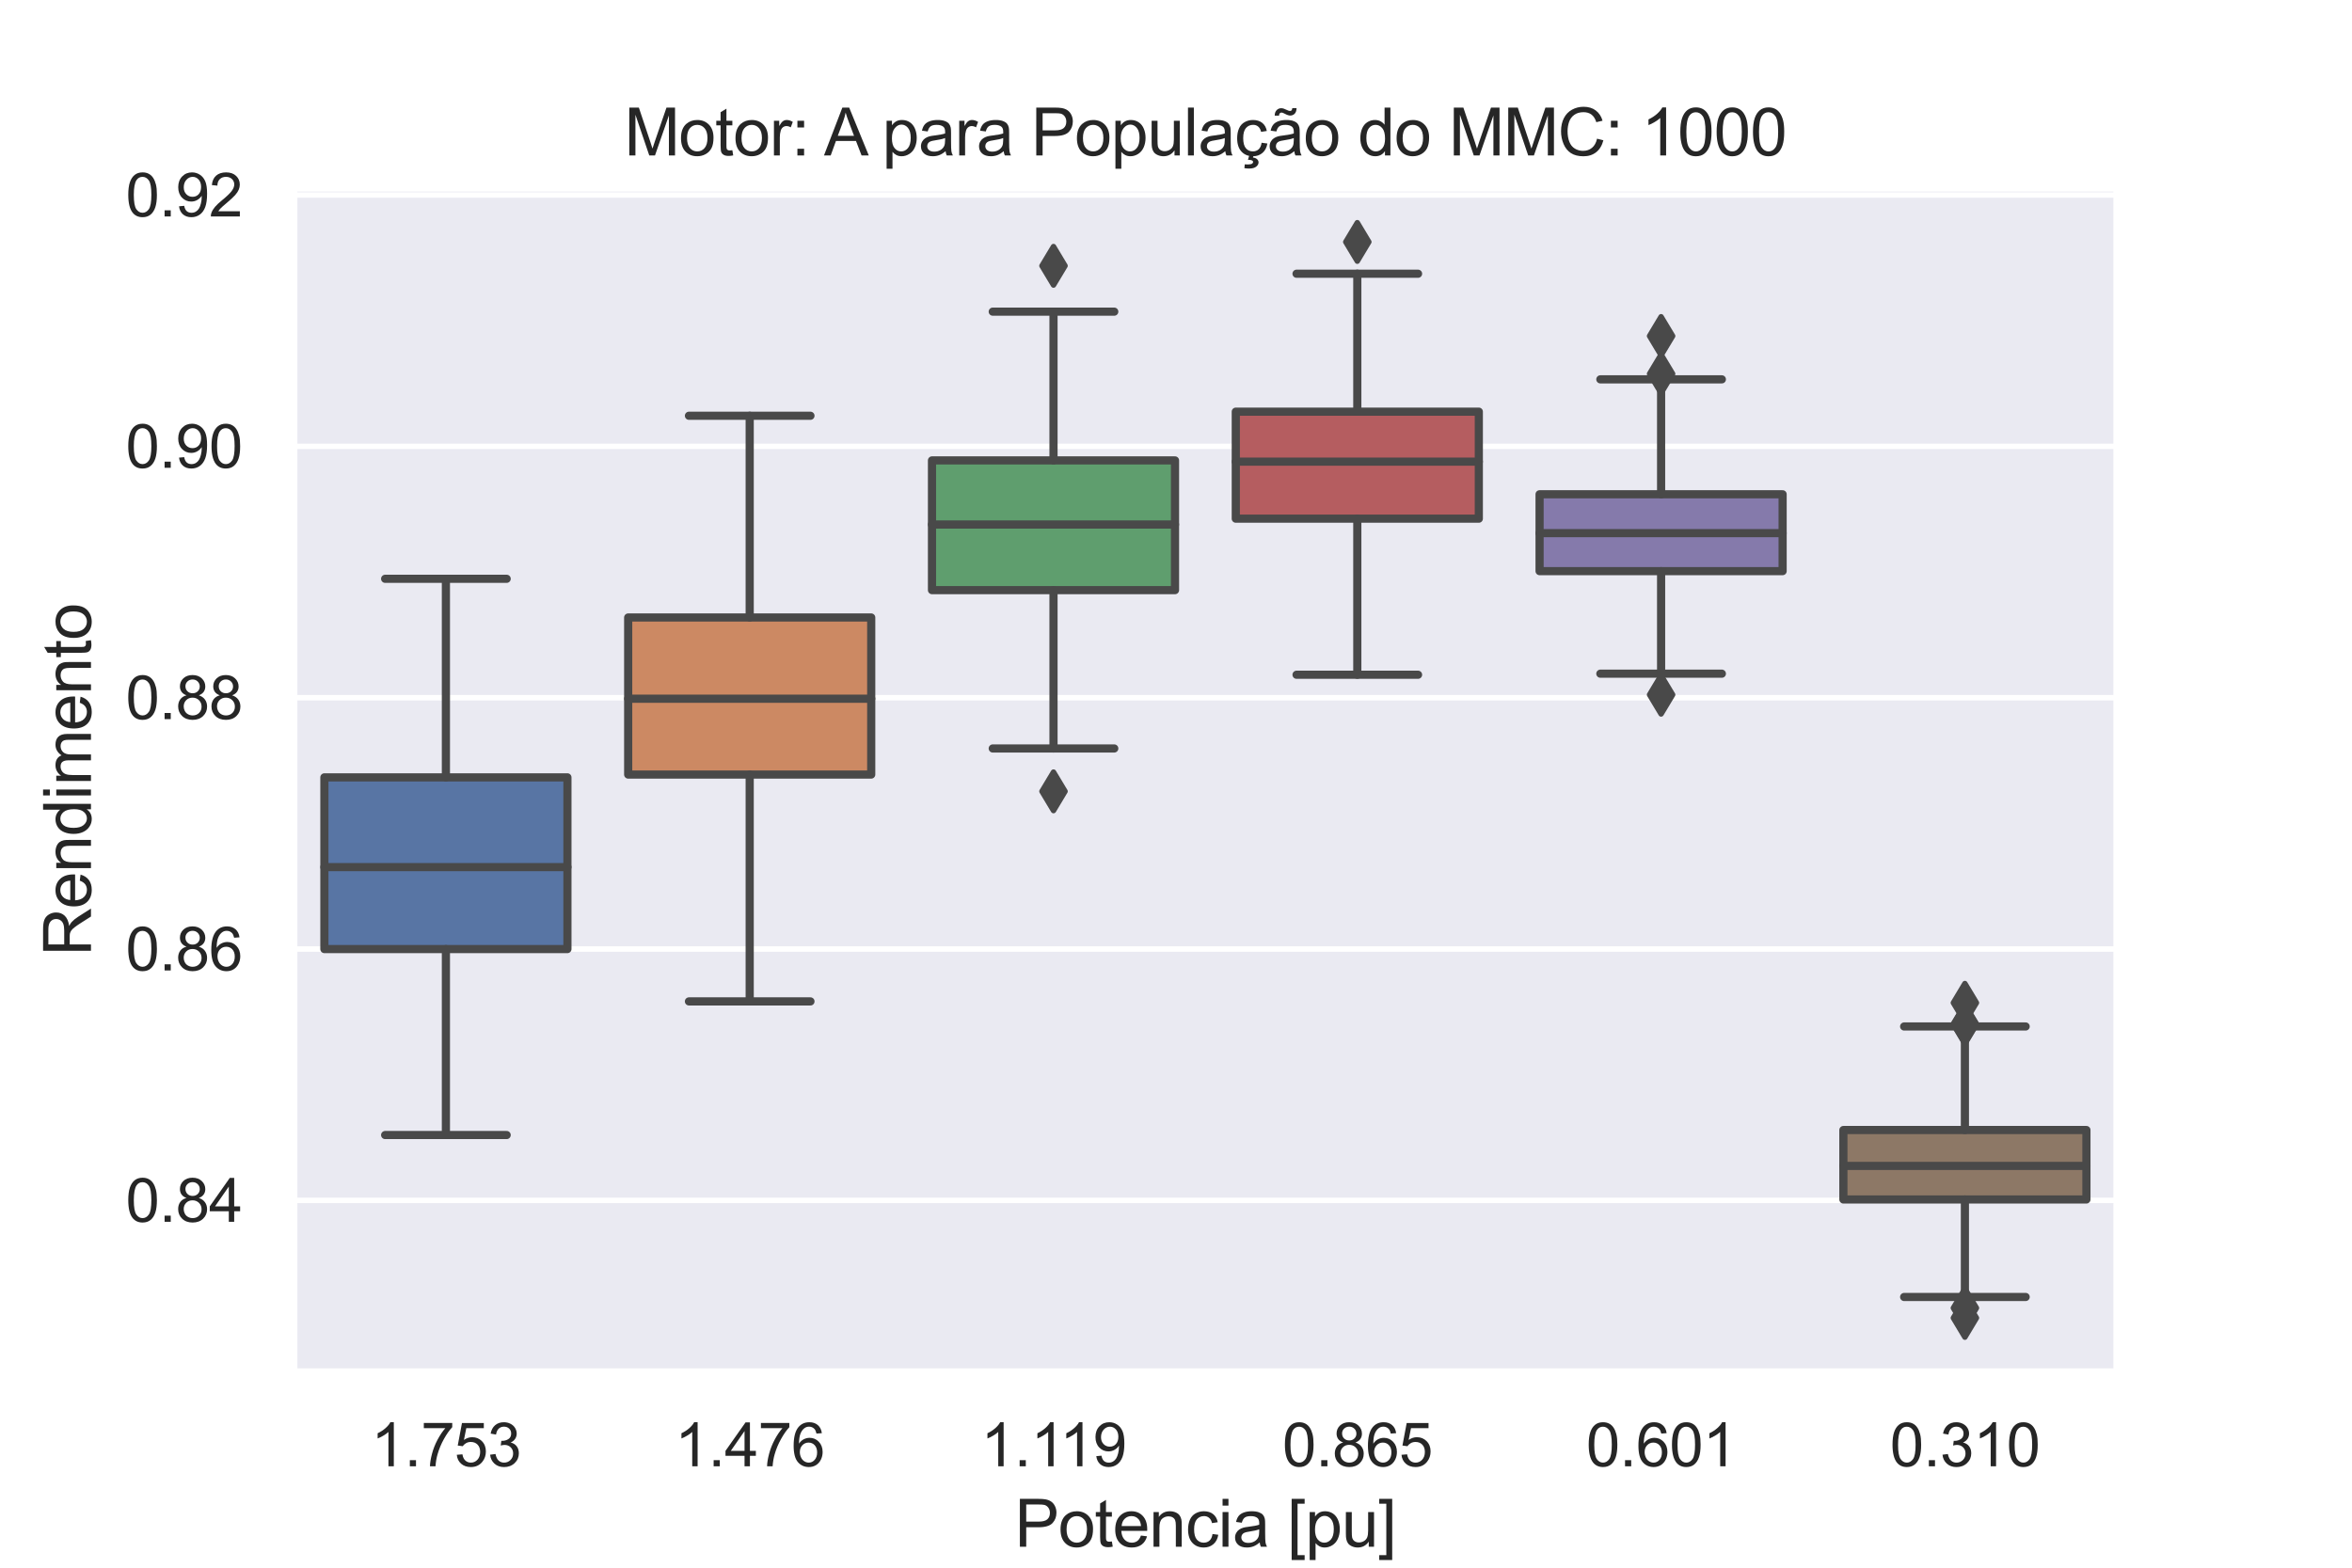 <?xml version="1.0" encoding="utf-8" standalone="no"?>
<!DOCTYPE svg PUBLIC "-//W3C//DTD SVG 1.1//EN"
  "http://www.w3.org/Graphics/SVG/1.1/DTD/svg11.dtd">
<svg xmlns:xlink="http://www.w3.org/1999/xlink" width="432pt" height="288pt" viewBox="0 0 432 288" xmlns="http://www.w3.org/2000/svg" version="1.1">
 <defs>
  <style type="text/css">*{stroke-linejoin: round; stroke-linecap: butt}</style>
 </defs>
 <g id="figure_1">
  <g id="patch_1">
   <path d="M 0 288 
L 432 288 
L 432 0 
L 0 0 
z
" style="fill: #ffffff"/>
  </g>
  <g id="axes_1">
   <g id="patch_2">
    <path d="M 54 252 
L 388.8 252 
L 388.8 34.56 
L 54 34.56 
z
" style="fill: #eaeaf2"/>
   </g>
   <g id="matplotlib.axis_1">
    <g id="xtick_1">
     <g id="text_1">
      <!-- 1.753 -->
      <g style="fill: #262626" transform="translate(68.138 269.374)scale(0.11 -0.11)">
       <defs>
        <path id="ArialMT-31" d="M 2384 0 
L 1822 0 
L 1822 3584 
Q 1619 3391 1289 3197 
Q 959 3003 697 2906 
L 697 3450 
Q 1169 3672 1522 3987 
Q 1875 4303 2022 4600 
L 2384 4600 
L 2384 0 
z
" transform="scale(0.016)"/>
        <path id="ArialMT-2e" d="M 581 0 
L 581 641 
L 1222 641 
L 1222 0 
L 581 0 
z
" transform="scale(0.016)"/>
        <path id="ArialMT-37" d="M 303 3981 
L 303 4522 
L 3269 4522 
L 3269 4084 
Q 2831 3619 2401 2847 
Q 1972 2075 1738 1259 
Q 1569 684 1522 0 
L 944 0 
Q 953 541 1156 1306 
Q 1359 2072 1739 2783 
Q 2119 3494 2547 3981 
L 303 3981 
z
" transform="scale(0.016)"/>
        <path id="ArialMT-35" d="M 266 1200 
L 856 1250 
Q 922 819 1161 601 
Q 1400 384 1738 384 
Q 2144 384 2425 690 
Q 2706 997 2706 1503 
Q 2706 1984 2436 2262 
Q 2166 2541 1728 2541 
Q 1456 2541 1237 2417 
Q 1019 2294 894 2097 
L 366 2166 
L 809 4519 
L 3088 4519 
L 3088 3981 
L 1259 3981 
L 1013 2750 
Q 1425 3038 1878 3038 
Q 2478 3038 2890 2622 
Q 3303 2206 3303 1553 
Q 3303 931 2941 478 
Q 2500 -78 1738 -78 
Q 1113 -78 717 272 
Q 322 622 266 1200 
z
" transform="scale(0.016)"/>
        <path id="ArialMT-33" d="M 269 1209 
L 831 1284 
Q 928 806 1161 595 
Q 1394 384 1728 384 
Q 2125 384 2398 659 
Q 2672 934 2672 1341 
Q 2672 1728 2419 1979 
Q 2166 2231 1775 2231 
Q 1616 2231 1378 2169 
L 1441 2663 
Q 1497 2656 1531 2656 
Q 1891 2656 2178 2843 
Q 2466 3031 2466 3422 
Q 2466 3731 2256 3934 
Q 2047 4138 1716 4138 
Q 1388 4138 1169 3931 
Q 950 3725 888 3313 
L 325 3413 
Q 428 3978 793 4289 
Q 1159 4600 1703 4600 
Q 2078 4600 2393 4439 
Q 2709 4278 2876 4000 
Q 3044 3722 3044 3409 
Q 3044 3113 2884 2869 
Q 2725 2625 2413 2481 
Q 2819 2388 3044 2092 
Q 3269 1797 3269 1353 
Q 3269 753 2831 336 
Q 2394 -81 1725 -81 
Q 1122 -81 723 278 
Q 325 638 269 1209 
z
" transform="scale(0.016)"/>
       </defs>
       <use xlink:href="#ArialMT-31"/>
       <use xlink:href="#ArialMT-2e" x="55.615"/>
       <use xlink:href="#ArialMT-37" x="83.398"/>
       <use xlink:href="#ArialMT-35" x="139.014"/>
       <use xlink:href="#ArialMT-33" x="194.629"/>
      </g>
     </g>
    </g>
    <g id="xtick_2">
     <g id="text_2">
      <!-- 1.476 -->
      <g style="fill: #262626" transform="translate(123.938 269.374)scale(0.11 -0.11)">
       <defs>
        <path id="ArialMT-34" d="M 2069 0 
L 2069 1097 
L 81 1097 
L 81 1613 
L 2172 4581 
L 2631 4581 
L 2631 1613 
L 3250 1613 
L 3250 1097 
L 2631 1097 
L 2631 0 
L 2069 0 
z
M 2069 1613 
L 2069 3678 
L 634 1613 
L 2069 1613 
z
" transform="scale(0.016)"/>
        <path id="ArialMT-36" d="M 3184 3459 
L 2625 3416 
Q 2550 3747 2413 3897 
Q 2184 4138 1850 4138 
Q 1581 4138 1378 3988 
Q 1113 3794 959 3422 
Q 806 3050 800 2363 
Q 1003 2672 1297 2822 
Q 1591 2972 1913 2972 
Q 2475 2972 2870 2558 
Q 3266 2144 3266 1488 
Q 3266 1056 3080 686 
Q 2894 316 2569 119 
Q 2244 -78 1831 -78 
Q 1128 -78 684 439 
Q 241 956 241 2144 
Q 241 3472 731 4075 
Q 1159 4600 1884 4600 
Q 2425 4600 2770 4297 
Q 3116 3994 3184 3459 
z
M 888 1484 
Q 888 1194 1011 928 
Q 1134 663 1356 523 
Q 1578 384 1822 384 
Q 2178 384 2434 671 
Q 2691 959 2691 1453 
Q 2691 1928 2437 2201 
Q 2184 2475 1800 2475 
Q 1419 2475 1153 2201 
Q 888 1928 888 1484 
z
" transform="scale(0.016)"/>
       </defs>
       <use xlink:href="#ArialMT-31"/>
       <use xlink:href="#ArialMT-2e" x="55.615"/>
       <use xlink:href="#ArialMT-34" x="83.398"/>
       <use xlink:href="#ArialMT-37" x="139.014"/>
       <use xlink:href="#ArialMT-36" x="194.629"/>
      </g>
     </g>
    </g>
    <g id="xtick_3">
     <g id="text_3">
      <!-- 1.119 -->
      <g style="fill: #262626" transform="translate(180.144 269.374)scale(0.11 -0.11)">
       <defs>
        <path id="ArialMT-39" d="M 350 1059 
L 891 1109 
Q 959 728 1153 556 
Q 1347 384 1650 384 
Q 1909 384 2104 503 
Q 2300 622 2425 820 
Q 2550 1019 2634 1356 
Q 2719 1694 2719 2044 
Q 2719 2081 2716 2156 
Q 2547 1888 2255 1720 
Q 1963 1553 1622 1553 
Q 1053 1553 659 1965 
Q 266 2378 266 3053 
Q 266 3750 677 4175 
Q 1088 4600 1706 4600 
Q 2153 4600 2523 4359 
Q 2894 4119 3086 3673 
Q 3278 3228 3278 2384 
Q 3278 1506 3087 986 
Q 2897 466 2520 194 
Q 2144 -78 1638 -78 
Q 1100 -78 759 220 
Q 419 519 350 1059 
z
M 2653 3081 
Q 2653 3566 2395 3850 
Q 2138 4134 1775 4134 
Q 1400 4134 1122 3828 
Q 844 3522 844 3034 
Q 844 2597 1108 2323 
Q 1372 2050 1759 2050 
Q 2150 2050 2401 2323 
Q 2653 2597 2653 3081 
z
" transform="scale(0.016)"/>
       </defs>
       <use xlink:href="#ArialMT-31"/>
       <use xlink:href="#ArialMT-2e" x="55.615"/>
       <use xlink:href="#ArialMT-31" x="83.398"/>
       <use xlink:href="#ArialMT-31" x="131.639"/>
       <use xlink:href="#ArialMT-39" x="187.254"/>
      </g>
     </g>
    </g>
    <g id="xtick_4">
     <g id="text_4">
      <!-- 0.865 -->
      <g style="fill: #262626" transform="translate(235.538 269.374)scale(0.11 -0.11)">
       <defs>
        <path id="ArialMT-30" d="M 266 2259 
Q 266 3072 433 3567 
Q 600 4063 929 4331 
Q 1259 4600 1759 4600 
Q 2128 4600 2406 4451 
Q 2684 4303 2865 4023 
Q 3047 3744 3150 3342 
Q 3253 2941 3253 2259 
Q 3253 1453 3087 958 
Q 2922 463 2592 192 
Q 2263 -78 1759 -78 
Q 1097 -78 719 397 
Q 266 969 266 2259 
z
M 844 2259 
Q 844 1131 1108 757 
Q 1372 384 1759 384 
Q 2147 384 2411 759 
Q 2675 1134 2675 2259 
Q 2675 3391 2411 3762 
Q 2147 4134 1753 4134 
Q 1366 4134 1134 3806 
Q 844 3388 844 2259 
z
" transform="scale(0.016)"/>
        <path id="ArialMT-38" d="M 1131 2484 
Q 781 2613 612 2850 
Q 444 3088 444 3419 
Q 444 3919 803 4259 
Q 1163 4600 1759 4600 
Q 2359 4600 2725 4251 
Q 3091 3903 3091 3403 
Q 3091 3084 2923 2848 
Q 2756 2613 2416 2484 
Q 2838 2347 3058 2040 
Q 3278 1734 3278 1309 
Q 3278 722 2862 322 
Q 2447 -78 1769 -78 
Q 1091 -78 675 323 
Q 259 725 259 1325 
Q 259 1772 486 2073 
Q 713 2375 1131 2484 
z
M 1019 3438 
Q 1019 3113 1228 2906 
Q 1438 2700 1772 2700 
Q 2097 2700 2305 2904 
Q 2513 3109 2513 3406 
Q 2513 3716 2298 3927 
Q 2084 4138 1766 4138 
Q 1444 4138 1231 3931 
Q 1019 3725 1019 3438 
z
M 838 1322 
Q 838 1081 952 856 
Q 1066 631 1291 507 
Q 1516 384 1775 384 
Q 2178 384 2440 643 
Q 2703 903 2703 1303 
Q 2703 1709 2433 1975 
Q 2163 2241 1756 2241 
Q 1359 2241 1098 1978 
Q 838 1716 838 1322 
z
" transform="scale(0.016)"/>
       </defs>
       <use xlink:href="#ArialMT-30"/>
       <use xlink:href="#ArialMT-2e" x="55.615"/>
       <use xlink:href="#ArialMT-38" x="83.398"/>
       <use xlink:href="#ArialMT-36" x="139.014"/>
       <use xlink:href="#ArialMT-35" x="194.629"/>
      </g>
     </g>
    </g>
    <g id="xtick_5">
     <g id="text_5">
      <!-- 0.601 -->
      <g style="fill: #262626" transform="translate(291.338 269.374)scale(0.11 -0.11)">
       <use xlink:href="#ArialMT-30"/>
       <use xlink:href="#ArialMT-2e" x="55.615"/>
       <use xlink:href="#ArialMT-36" x="83.398"/>
       <use xlink:href="#ArialMT-30" x="139.014"/>
       <use xlink:href="#ArialMT-31" x="194.629"/>
      </g>
     </g>
    </g>
    <g id="xtick_6">
     <g id="text_6">
      <!-- 0.310 -->
      <g style="fill: #262626" transform="translate(347.138 269.374)scale(0.11 -0.11)">
       <use xlink:href="#ArialMT-30"/>
       <use xlink:href="#ArialMT-2e" x="55.615"/>
       <use xlink:href="#ArialMT-33" x="83.398"/>
       <use xlink:href="#ArialMT-31" x="139.014"/>
       <use xlink:href="#ArialMT-30" x="194.629"/>
      </g>
     </g>
    </g>
    <g id="text_7">
     <!-- Potencia [pu] -->
     <g style="fill: #262626" transform="translate(186.378 284.149)scale(0.12 -0.12)">
      <defs>
       <path id="ArialMT-50" d="M 494 0 
L 494 4581 
L 2222 4581 
Q 2678 4581 2919 4538 
Q 3256 4481 3484 4323 
Q 3713 4166 3852 3881 
Q 3991 3597 3991 3256 
Q 3991 2672 3619 2267 
Q 3247 1863 2275 1863 
L 1100 1863 
L 1100 0 
L 494 0 
z
M 1100 2403 
L 2284 2403 
Q 2872 2403 3119 2622 
Q 3366 2841 3366 3238 
Q 3366 3525 3220 3729 
Q 3075 3934 2838 4000 
Q 2684 4041 2272 4041 
L 1100 4041 
L 1100 2403 
z
" transform="scale(0.016)"/>
       <path id="ArialMT-6f" d="M 213 1659 
Q 213 2581 725 3025 
Q 1153 3394 1769 3394 
Q 2453 3394 2887 2945 
Q 3322 2497 3322 1706 
Q 3322 1066 3130 698 
Q 2938 331 2570 128 
Q 2203 -75 1769 -75 
Q 1072 -75 642 372 
Q 213 819 213 1659 
z
M 791 1659 
Q 791 1022 1069 705 
Q 1347 388 1769 388 
Q 2188 388 2466 706 
Q 2744 1025 2744 1678 
Q 2744 2294 2464 2611 
Q 2184 2928 1769 2928 
Q 1347 2928 1069 2612 
Q 791 2297 791 1659 
z
" transform="scale(0.016)"/>
       <path id="ArialMT-74" d="M 1650 503 
L 1731 6 
Q 1494 -44 1306 -44 
Q 1000 -44 831 53 
Q 663 150 594 308 
Q 525 466 525 972 
L 525 2881 
L 113 2881 
L 113 3319 
L 525 3319 
L 525 4141 
L 1084 4478 
L 1084 3319 
L 1650 3319 
L 1650 2881 
L 1084 2881 
L 1084 941 
Q 1084 700 1114 631 
Q 1144 563 1211 522 
Q 1278 481 1403 481 
Q 1497 481 1650 503 
z
" transform="scale(0.016)"/>
       <path id="ArialMT-65" d="M 2694 1069 
L 3275 997 
Q 3138 488 2766 206 
Q 2394 -75 1816 -75 
Q 1088 -75 661 373 
Q 234 822 234 1631 
Q 234 2469 665 2931 
Q 1097 3394 1784 3394 
Q 2450 3394 2872 2941 
Q 3294 2488 3294 1666 
Q 3294 1616 3291 1516 
L 816 1516 
Q 847 969 1125 678 
Q 1403 388 1819 388 
Q 2128 388 2347 550 
Q 2566 713 2694 1069 
z
M 847 1978 
L 2700 1978 
Q 2663 2397 2488 2606 
Q 2219 2931 1791 2931 
Q 1403 2931 1139 2672 
Q 875 2413 847 1978 
z
" transform="scale(0.016)"/>
       <path id="ArialMT-6e" d="M 422 0 
L 422 3319 
L 928 3319 
L 928 2847 
Q 1294 3394 1984 3394 
Q 2284 3394 2536 3286 
Q 2788 3178 2913 3003 
Q 3038 2828 3088 2588 
Q 3119 2431 3119 2041 
L 3119 0 
L 2556 0 
L 2556 2019 
Q 2556 2363 2490 2533 
Q 2425 2703 2258 2804 
Q 2091 2906 1866 2906 
Q 1506 2906 1245 2678 
Q 984 2450 984 1813 
L 984 0 
L 422 0 
z
" transform="scale(0.016)"/>
       <path id="ArialMT-63" d="M 2588 1216 
L 3141 1144 
Q 3050 572 2676 248 
Q 2303 -75 1759 -75 
Q 1078 -75 664 370 
Q 250 816 250 1647 
Q 250 2184 428 2587 
Q 606 2991 970 3192 
Q 1334 3394 1763 3394 
Q 2303 3394 2647 3120 
Q 2991 2847 3088 2344 
L 2541 2259 
Q 2463 2594 2264 2762 
Q 2066 2931 1784 2931 
Q 1359 2931 1093 2626 
Q 828 2322 828 1663 
Q 828 994 1084 691 
Q 1341 388 1753 388 
Q 2084 388 2306 591 
Q 2528 794 2588 1216 
z
" transform="scale(0.016)"/>
       <path id="ArialMT-69" d="M 425 3934 
L 425 4581 
L 988 4581 
L 988 3934 
L 425 3934 
z
M 425 0 
L 425 3319 
L 988 3319 
L 988 0 
L 425 0 
z
" transform="scale(0.016)"/>
       <path id="ArialMT-61" d="M 2588 409 
Q 2275 144 1986 34 
Q 1697 -75 1366 -75 
Q 819 -75 525 192 
Q 231 459 231 875 
Q 231 1119 342 1320 
Q 453 1522 633 1644 
Q 813 1766 1038 1828 
Q 1203 1872 1538 1913 
Q 2219 1994 2541 2106 
Q 2544 2222 2544 2253 
Q 2544 2597 2384 2738 
Q 2169 2928 1744 2928 
Q 1347 2928 1158 2789 
Q 969 2650 878 2297 
L 328 2372 
Q 403 2725 575 2942 
Q 747 3159 1072 3276 
Q 1397 3394 1825 3394 
Q 2250 3394 2515 3294 
Q 2781 3194 2906 3042 
Q 3031 2891 3081 2659 
Q 3109 2516 3109 2141 
L 3109 1391 
Q 3109 606 3145 398 
Q 3181 191 3288 0 
L 2700 0 
Q 2613 175 2588 409 
z
M 2541 1666 
Q 2234 1541 1622 1453 
Q 1275 1403 1131 1340 
Q 988 1278 909 1158 
Q 831 1038 831 891 
Q 831 666 1001 516 
Q 1172 366 1500 366 
Q 1825 366 2078 508 
Q 2331 650 2450 897 
Q 2541 1088 2541 1459 
L 2541 1666 
z
" transform="scale(0.016)"/>
       <path id="ArialMT-20" transform="scale(0.016)"/>
       <path id="ArialMT-5b" d="M 434 -1272 
L 434 4581 
L 1675 4581 
L 1675 4116 
L 997 4116 
L 997 -806 
L 1675 -806 
L 1675 -1272 
L 434 -1272 
z
" transform="scale(0.016)"/>
       <path id="ArialMT-70" d="M 422 -1272 
L 422 3319 
L 934 3319 
L 934 2888 
Q 1116 3141 1344 3267 
Q 1572 3394 1897 3394 
Q 2322 3394 2647 3175 
Q 2972 2956 3137 2557 
Q 3303 2159 3303 1684 
Q 3303 1175 3120 767 
Q 2938 359 2589 142 
Q 2241 -75 1856 -75 
Q 1575 -75 1351 44 
Q 1128 163 984 344 
L 984 -1272 
L 422 -1272 
z
M 931 1641 
Q 931 1000 1190 694 
Q 1450 388 1819 388 
Q 2194 388 2461 705 
Q 2728 1022 2728 1688 
Q 2728 2322 2467 2637 
Q 2206 2953 1844 2953 
Q 1484 2953 1207 2617 
Q 931 2281 931 1641 
z
" transform="scale(0.016)"/>
       <path id="ArialMT-75" d="M 2597 0 
L 2597 488 
Q 2209 -75 1544 -75 
Q 1250 -75 995 37 
Q 741 150 617 320 
Q 494 491 444 738 
Q 409 903 409 1263 
L 409 3319 
L 972 3319 
L 972 1478 
Q 972 1038 1006 884 
Q 1059 663 1231 536 
Q 1403 409 1656 409 
Q 1909 409 2131 539 
Q 2353 669 2445 892 
Q 2538 1116 2538 1541 
L 2538 3319 
L 3100 3319 
L 3100 0 
L 2597 0 
z
" transform="scale(0.016)"/>
       <path id="ArialMT-5d" d="M 1363 -1272 
L 122 -1272 
L 122 -806 
L 800 -806 
L 800 4116 
L 122 4116 
L 122 4581 
L 1363 4581 
L 1363 -1272 
z
" transform="scale(0.016)"/>
      </defs>
      <use xlink:href="#ArialMT-50"/>
      <use xlink:href="#ArialMT-6f" x="66.699"/>
      <use xlink:href="#ArialMT-74" x="122.314"/>
      <use xlink:href="#ArialMT-65" x="150.098"/>
      <use xlink:href="#ArialMT-6e" x="205.713"/>
      <use xlink:href="#ArialMT-63" x="261.328"/>
      <use xlink:href="#ArialMT-69" x="311.328"/>
      <use xlink:href="#ArialMT-61" x="333.545"/>
      <use xlink:href="#ArialMT-20" x="389.16"/>
      <use xlink:href="#ArialMT-5b" x="416.943"/>
      <use xlink:href="#ArialMT-70" x="444.727"/>
      <use xlink:href="#ArialMT-75" x="500.342"/>
      <use xlink:href="#ArialMT-5d" x="555.957"/>
     </g>
    </g>
   </g>
   <g id="matplotlib.axis_2">
    <g id="ytick_1">
     <g id="line2d_1">
      <path d="M 54 220.519 
L 388.8 220.519 
" clip-path="url(#p51a0380467)" style="fill: none; stroke: #ffffff; stroke-linecap: round"/>
     </g>
     <g id="text_8">
      <!-- 0.84 -->
      <g style="fill: #262626" transform="translate(23.093 224.455)scale(0.11 -0.11)">
       <use xlink:href="#ArialMT-30"/>
       <use xlink:href="#ArialMT-2e" x="55.615"/>
       <use xlink:href="#ArialMT-38" x="83.398"/>
       <use xlink:href="#ArialMT-34" x="139.014"/>
      </g>
     </g>
    </g>
    <g id="ytick_2">
     <g id="line2d_2">
      <path d="M 54 174.346 
L 388.8 174.346 
" clip-path="url(#p51a0380467)" style="fill: none; stroke: #ffffff; stroke-linecap: round"/>
     </g>
     <g id="text_9">
      <!-- 0.86 -->
      <g style="fill: #262626" transform="translate(23.093 178.283)scale(0.11 -0.11)">
       <use xlink:href="#ArialMT-30"/>
       <use xlink:href="#ArialMT-2e" x="55.615"/>
       <use xlink:href="#ArialMT-38" x="83.398"/>
       <use xlink:href="#ArialMT-36" x="139.014"/>
      </g>
     </g>
    </g>
    <g id="ytick_3">
     <g id="line2d_3">
      <path d="M 54 128.173 
L 388.8 128.173 
" clip-path="url(#p51a0380467)" style="fill: none; stroke: #ffffff; stroke-linecap: round"/>
     </g>
     <g id="text_10">
      <!-- 0.88 -->
      <g style="fill: #262626" transform="translate(23.093 132.11)scale(0.11 -0.11)">
       <use xlink:href="#ArialMT-30"/>
       <use xlink:href="#ArialMT-2e" x="55.615"/>
       <use xlink:href="#ArialMT-38" x="83.398"/>
       <use xlink:href="#ArialMT-38" x="139.014"/>
      </g>
     </g>
    </g>
    <g id="ytick_4">
     <g id="line2d_4">
      <path d="M 54 82 
L 388.8 82 
" clip-path="url(#p51a0380467)" style="fill: none; stroke: #ffffff; stroke-linecap: round"/>
     </g>
     <g id="text_11">
      <!-- 0.90 -->
      <g style="fill: #262626" transform="translate(23.093 85.937)scale(0.11 -0.11)">
       <use xlink:href="#ArialMT-30"/>
       <use xlink:href="#ArialMT-2e" x="55.615"/>
       <use xlink:href="#ArialMT-39" x="83.398"/>
       <use xlink:href="#ArialMT-30" x="139.014"/>
      </g>
     </g>
    </g>
    <g id="ytick_5">
     <g id="line2d_5">
      <path d="M 54 35.827 
L 388.8 35.827 
" clip-path="url(#p51a0380467)" style="fill: none; stroke: #ffffff; stroke-linecap: round"/>
     </g>
     <g id="text_12">
      <!-- 0.92 -->
      <g style="fill: #262626" transform="translate(23.093 39.764)scale(0.11 -0.11)">
       <defs>
        <path id="ArialMT-32" d="M 3222 541 
L 3222 0 
L 194 0 
Q 188 203 259 391 
Q 375 700 629 1000 
Q 884 1300 1366 1694 
Q 2113 2306 2375 2664 
Q 2638 3022 2638 3341 
Q 2638 3675 2398 3904 
Q 2159 4134 1775 4134 
Q 1369 4134 1125 3890 
Q 881 3647 878 3216 
L 300 3275 
Q 359 3922 746 4261 
Q 1134 4600 1788 4600 
Q 2447 4600 2831 4234 
Q 3216 3869 3216 3328 
Q 3216 3053 3103 2787 
Q 2991 2522 2730 2228 
Q 2469 1934 1863 1422 
Q 1356 997 1212 845 
Q 1069 694 975 541 
L 3222 541 
z
" transform="scale(0.016)"/>
       </defs>
       <use xlink:href="#ArialMT-30"/>
       <use xlink:href="#ArialMT-2e" x="55.615"/>
       <use xlink:href="#ArialMT-39" x="83.398"/>
       <use xlink:href="#ArialMT-32" x="139.014"/>
      </g>
     </g>
    </g>
    <g id="text_13">
     <!-- Rendimento -->
     <g style="fill: #262626" transform="translate(16.708 175.63)rotate(-90)scale(0.12 -0.12)">
      <defs>
       <path id="ArialMT-52" d="M 503 0 
L 503 4581 
L 2534 4581 
Q 3147 4581 3465 4457 
Q 3784 4334 3975 4021 
Q 4166 3709 4166 3331 
Q 4166 2844 3850 2509 
Q 3534 2175 2875 2084 
Q 3116 1969 3241 1856 
Q 3506 1613 3744 1247 
L 4541 0 
L 3778 0 
L 3172 953 
Q 2906 1366 2734 1584 
Q 2563 1803 2427 1890 
Q 2291 1978 2150 2013 
Q 2047 2034 1813 2034 
L 1109 2034 
L 1109 0 
L 503 0 
z
M 1109 2559 
L 2413 2559 
Q 2828 2559 3062 2645 
Q 3297 2731 3419 2920 
Q 3541 3109 3541 3331 
Q 3541 3656 3305 3865 
Q 3069 4075 2559 4075 
L 1109 4075 
L 1109 2559 
z
" transform="scale(0.016)"/>
       <path id="ArialMT-64" d="M 2575 0 
L 2575 419 
Q 2259 -75 1647 -75 
Q 1250 -75 917 144 
Q 584 363 401 755 
Q 219 1147 219 1656 
Q 219 2153 384 2558 
Q 550 2963 881 3178 
Q 1213 3394 1622 3394 
Q 1922 3394 2156 3267 
Q 2391 3141 2538 2938 
L 2538 4581 
L 3097 4581 
L 3097 0 
L 2575 0 
z
M 797 1656 
Q 797 1019 1065 703 
Q 1334 388 1700 388 
Q 2069 388 2326 689 
Q 2584 991 2584 1609 
Q 2584 2291 2321 2609 
Q 2059 2928 1675 2928 
Q 1300 2928 1048 2622 
Q 797 2316 797 1656 
z
" transform="scale(0.016)"/>
       <path id="ArialMT-6d" d="M 422 0 
L 422 3319 
L 925 3319 
L 925 2853 
Q 1081 3097 1340 3245 
Q 1600 3394 1931 3394 
Q 2300 3394 2536 3241 
Q 2772 3088 2869 2813 
Q 3263 3394 3894 3394 
Q 4388 3394 4653 3120 
Q 4919 2847 4919 2278 
L 4919 0 
L 4359 0 
L 4359 2091 
Q 4359 2428 4304 2576 
Q 4250 2725 4106 2815 
Q 3963 2906 3769 2906 
Q 3419 2906 3187 2673 
Q 2956 2441 2956 1928 
L 2956 0 
L 2394 0 
L 2394 2156 
Q 2394 2531 2256 2718 
Q 2119 2906 1806 2906 
Q 1569 2906 1367 2781 
Q 1166 2656 1075 2415 
Q 984 2175 984 1722 
L 984 0 
L 422 0 
z
" transform="scale(0.016)"/>
      </defs>
      <use xlink:href="#ArialMT-52"/>
      <use xlink:href="#ArialMT-65" x="72.217"/>
      <use xlink:href="#ArialMT-6e" x="127.832"/>
      <use xlink:href="#ArialMT-64" x="183.447"/>
      <use xlink:href="#ArialMT-69" x="239.062"/>
      <use xlink:href="#ArialMT-6d" x="261.279"/>
      <use xlink:href="#ArialMT-65" x="344.58"/>
      <use xlink:href="#ArialMT-6e" x="400.195"/>
      <use xlink:href="#ArialMT-74" x="455.811"/>
      <use xlink:href="#ArialMT-6f" x="483.594"/>
     </g>
    </g>
   </g>
   <g id="patch_3">
    <path d="M 59.58 174.355 
L 104.22 174.355 
L 104.22 142.809 
L 59.58 142.809 
L 59.58 174.355 
z
" clip-path="url(#p51a0380467)" style="fill: #5875a4; stroke: #494949; stroke-width: 1.5; stroke-linejoin: miter"/>
   </g>
   <g id="patch_4">
    <path d="M 115.38 142.294 
L 160.02 142.294 
L 160.02 113.439 
L 115.38 113.439 
L 115.38 142.294 
z
" clip-path="url(#p51a0380467)" style="fill: #cc8963; stroke: #494949; stroke-width: 1.5; stroke-linejoin: miter"/>
   </g>
   <g id="patch_5">
    <path d="M 171.18 108.413 
L 215.82 108.413 
L 215.82 84.584 
L 171.18 84.584 
L 171.18 108.413 
z
" clip-path="url(#p51a0380467)" style="fill: #5f9e6e; stroke: #494949; stroke-width: 1.5; stroke-linejoin: miter"/>
   </g>
   <g id="patch_6">
    <path d="M 226.98 95.286 
L 271.62 95.286 
L 271.62 75.627 
L 226.98 75.627 
L 226.98 95.286 
z
" clip-path="url(#p51a0380467)" style="fill: #b55d60; stroke: #494949; stroke-width: 1.5; stroke-linejoin: miter"/>
   </g>
   <g id="patch_7">
    <path d="M 282.78 104.921 
L 327.42 104.921 
L 327.42 90.805 
L 282.78 90.805 
L 282.78 104.921 
z
" clip-path="url(#p51a0380467)" style="fill: #857aab; stroke: #494949; stroke-width: 1.5; stroke-linejoin: miter"/>
   </g>
   <g id="patch_8">
    <path d="M 338.58 220.355 
L 383.22 220.355 
L 383.22 207.597 
L 338.58 207.597 
L 338.58 220.355 
z
" clip-path="url(#p51a0380467)" style="fill: #8d7866; stroke: #494949; stroke-width: 1.5; stroke-linejoin: miter"/>
   </g>
   <g id="line2d_6">
    <path d="M 81.9 174.355 
L 81.9 208.516 
" clip-path="url(#p51a0380467)" style="fill: none; stroke: #494949; stroke-width: 1.5; stroke-linecap: round"/>
   </g>
   <g id="line2d_7">
    <path d="M 81.9 142.809 
L 81.9 106.332 
" clip-path="url(#p51a0380467)" style="fill: none; stroke: #494949; stroke-width: 1.5; stroke-linecap: round"/>
   </g>
   <g id="line2d_8">
    <path d="M 70.74 208.516 
L 93.06 208.516 
" clip-path="url(#p51a0380467)" style="fill: none; stroke: #494949; stroke-width: 1.5; stroke-linecap: round"/>
   </g>
   <g id="line2d_9">
    <path d="M 70.74 106.332 
L 93.06 106.332 
" clip-path="url(#p51a0380467)" style="fill: none; stroke: #494949; stroke-width: 1.5; stroke-linecap: round"/>
   </g>
   <g id="line2d_10"/>
   <g id="line2d_11">
    <path d="M 137.7 142.294 
L 137.7 183.969 
" clip-path="url(#p51a0380467)" style="fill: none; stroke: #494949; stroke-width: 1.5; stroke-linecap: round"/>
   </g>
   <g id="line2d_12">
    <path d="M 137.7 113.439 
L 137.7 76.379 
" clip-path="url(#p51a0380467)" style="fill: none; stroke: #494949; stroke-width: 1.5; stroke-linecap: round"/>
   </g>
   <g id="line2d_13">
    <path d="M 126.54 183.969 
L 148.86 183.969 
" clip-path="url(#p51a0380467)" style="fill: none; stroke: #494949; stroke-width: 1.5; stroke-linecap: round"/>
   </g>
   <g id="line2d_14">
    <path d="M 126.54 76.379 
L 148.86 76.379 
" clip-path="url(#p51a0380467)" style="fill: none; stroke: #494949; stroke-width: 1.5; stroke-linecap: round"/>
   </g>
   <g id="line2d_15"/>
   <g id="line2d_16">
    <path d="M 193.5 108.413 
L 193.5 137.501 
" clip-path="url(#p51a0380467)" style="fill: none; stroke: #494949; stroke-width: 1.5; stroke-linecap: round"/>
   </g>
   <g id="line2d_17">
    <path d="M 193.5 84.584 
L 193.5 57.255 
" clip-path="url(#p51a0380467)" style="fill: none; stroke: #494949; stroke-width: 1.5; stroke-linecap: round"/>
   </g>
   <g id="line2d_18">
    <path d="M 182.34 137.501 
L 204.66 137.501 
" clip-path="url(#p51a0380467)" style="fill: none; stroke: #494949; stroke-width: 1.5; stroke-linecap: round"/>
   </g>
   <g id="line2d_19">
    <path d="M 182.34 57.255 
L 204.66 57.255 
" clip-path="url(#p51a0380467)" style="fill: none; stroke: #494949; stroke-width: 1.5; stroke-linecap: round"/>
   </g>
   <g id="line2d_20">
    <defs>
     <path id="m297c6c6a90" d="M 0 3.536 
L 2.121 0 
L 0 -3.536 
L -2.121 0 
z
" style="stroke: #494949; stroke-linejoin: miter"/>
    </defs>
    <g clip-path="url(#p51a0380467)">
     <use xlink:href="#m297c6c6a90" x="193.5" y="145.377" style="fill: #494949; stroke: #494949; stroke-linejoin: miter"/>
     <use xlink:href="#m297c6c6a90" x="193.5" y="48.832" style="fill: #494949; stroke: #494949; stroke-linejoin: miter"/>
    </g>
   </g>
   <g id="line2d_21">
    <path d="M 249.3 95.286 
L 249.3 123.958 
" clip-path="url(#p51a0380467)" style="fill: none; stroke: #494949; stroke-width: 1.5; stroke-linecap: round"/>
   </g>
   <g id="line2d_22">
    <path d="M 249.3 75.627 
L 249.3 50.287 
" clip-path="url(#p51a0380467)" style="fill: none; stroke: #494949; stroke-width: 1.5; stroke-linecap: round"/>
   </g>
   <g id="line2d_23">
    <path d="M 238.14 123.958 
L 260.46 123.958 
" clip-path="url(#p51a0380467)" style="fill: none; stroke: #494949; stroke-width: 1.5; stroke-linecap: round"/>
   </g>
   <g id="line2d_24">
    <path d="M 238.14 50.287 
L 260.46 50.287 
" clip-path="url(#p51a0380467)" style="fill: none; stroke: #494949; stroke-width: 1.5; stroke-linecap: round"/>
   </g>
   <g id="line2d_25">
    <g clip-path="url(#p51a0380467)">
     <use xlink:href="#m297c6c6a90" x="249.3" y="44.444" style="fill: #494949; stroke: #494949; stroke-linejoin: miter"/>
    </g>
   </g>
   <g id="line2d_26">
    <path d="M 305.1 104.921 
L 305.1 123.762 
" clip-path="url(#p51a0380467)" style="fill: none; stroke: #494949; stroke-width: 1.5; stroke-linecap: round"/>
   </g>
   <g id="line2d_27">
    <path d="M 305.1 90.805 
L 305.1 69.691 
" clip-path="url(#p51a0380467)" style="fill: none; stroke: #494949; stroke-width: 1.5; stroke-linecap: round"/>
   </g>
   <g id="line2d_28">
    <path d="M 293.94 123.762 
L 316.26 123.762 
" clip-path="url(#p51a0380467)" style="fill: none; stroke: #494949; stroke-width: 1.5; stroke-linecap: round"/>
   </g>
   <g id="line2d_29">
    <path d="M 293.94 69.691 
L 316.26 69.691 
" clip-path="url(#p51a0380467)" style="fill: none; stroke: #494949; stroke-width: 1.5; stroke-linecap: round"/>
   </g>
   <g id="line2d_30">
    <g clip-path="url(#p51a0380467)">
     <use xlink:href="#m297c6c6a90" x="305.1" y="127.625" style="fill: #494949; stroke: #494949; stroke-linejoin: miter"/>
     <use xlink:href="#m297c6c6a90" x="305.1" y="61.727" style="fill: #494949; stroke: #494949; stroke-linejoin: miter"/>
     <use xlink:href="#m297c6c6a90" x="305.1" y="68.674" style="fill: #494949; stroke: #494949; stroke-linejoin: miter"/>
    </g>
   </g>
   <g id="line2d_31">
    <path d="M 360.9 220.355 
L 360.9 238.268 
" clip-path="url(#p51a0380467)" style="fill: none; stroke: #494949; stroke-width: 1.5; stroke-linecap: round"/>
   </g>
   <g id="line2d_32">
    <path d="M 360.9 207.597 
L 360.9 188.575 
" clip-path="url(#p51a0380467)" style="fill: none; stroke: #494949; stroke-width: 1.5; stroke-linecap: round"/>
   </g>
   <g id="line2d_33">
    <path d="M 349.74 238.268 
L 372.06 238.268 
" clip-path="url(#p51a0380467)" style="fill: none; stroke: #494949; stroke-width: 1.5; stroke-linecap: round"/>
   </g>
   <g id="line2d_34">
    <path d="M 349.74 188.575 
L 372.06 188.575 
" clip-path="url(#p51a0380467)" style="fill: none; stroke: #494949; stroke-width: 1.5; stroke-linecap: round"/>
   </g>
   <g id="line2d_35">
    <g clip-path="url(#p51a0380467)">
     <use xlink:href="#m297c6c6a90" x="360.9" y="242.116" style="fill: #494949; stroke: #494949; stroke-linejoin: miter"/>
     <use xlink:href="#m297c6c6a90" x="360.9" y="240.289" style="fill: #494949; stroke: #494949; stroke-linejoin: miter"/>
     <use xlink:href="#m297c6c6a90" x="360.9" y="188.092" style="fill: #494949; stroke: #494949; stroke-linejoin: miter"/>
     <use xlink:href="#m297c6c6a90" x="360.9" y="188.202" style="fill: #494949; stroke: #494949; stroke-linejoin: miter"/>
     <use xlink:href="#m297c6c6a90" x="360.9" y="184.223" style="fill: #494949; stroke: #494949; stroke-linejoin: miter"/>
    </g>
   </g>
   <g id="line2d_36">
    <path d="M 59.58 159.295 
L 104.22 159.295 
" clip-path="url(#p51a0380467)" style="fill: none; stroke: #494949; stroke-width: 1.5; stroke-linecap: round"/>
   </g>
   <g id="line2d_37">
    <path d="M 115.38 128.362 
L 160.02 128.362 
" clip-path="url(#p51a0380467)" style="fill: none; stroke: #494949; stroke-width: 1.5; stroke-linecap: round"/>
   </g>
   <g id="line2d_38">
    <path d="M 171.18 96.358 
L 215.82 96.358 
" clip-path="url(#p51a0380467)" style="fill: none; stroke: #494949; stroke-width: 1.5; stroke-linecap: round"/>
   </g>
   <g id="line2d_39">
    <path d="M 226.98 84.811 
L 271.62 84.811 
" clip-path="url(#p51a0380467)" style="fill: none; stroke: #494949; stroke-width: 1.5; stroke-linecap: round"/>
   </g>
   <g id="line2d_40">
    <path d="M 282.78 97.946 
L 327.42 97.946 
" clip-path="url(#p51a0380467)" style="fill: none; stroke: #494949; stroke-width: 1.5; stroke-linecap: round"/>
   </g>
   <g id="line2d_41">
    <path d="M 338.58 214.194 
L 383.22 214.194 
" clip-path="url(#p51a0380467)" style="fill: none; stroke: #494949; stroke-width: 1.5; stroke-linecap: round"/>
   </g>
   <g id="patch_9">
    <path d="M 54 252 
L 54 34.56 
" style="fill: none; stroke: #ffffff; stroke-width: 1.25; stroke-linejoin: miter; stroke-linecap: square"/>
   </g>
   <g id="patch_10">
    <path d="M 388.8 252 
L 388.8 34.56 
" style="fill: none; stroke: #ffffff; stroke-width: 1.25; stroke-linejoin: miter; stroke-linecap: square"/>
   </g>
   <g id="patch_11">
    <path d="M 54 252 
L 388.8 252 
" style="fill: none; stroke: #ffffff; stroke-width: 1.25; stroke-linejoin: miter; stroke-linecap: square"/>
   </g>
   <g id="patch_12">
    <path d="M 54 34.56 
L 388.8 34.56 
" style="fill: none; stroke: #ffffff; stroke-width: 1.25; stroke-linejoin: miter; stroke-linecap: square"/>
   </g>
   <g id="text_14">
    <!-- Motor: A para População do MMC: 1000 -->
    <g style="fill: #262626" transform="translate(114.677 28.56)scale(0.12 -0.12)">
     <defs>
      <path id="ArialMT-4d" d="M 475 0 
L 475 4581 
L 1388 4581 
L 2472 1338 
Q 2622 884 2691 659 
Q 2769 909 2934 1394 
L 4031 4581 
L 4847 4581 
L 4847 0 
L 4263 0 
L 4263 3834 
L 2931 0 
L 2384 0 
L 1059 3900 
L 1059 0 
L 475 0 
z
" transform="scale(0.016)"/>
      <path id="ArialMT-72" d="M 416 0 
L 416 3319 
L 922 3319 
L 922 2816 
Q 1116 3169 1280 3281 
Q 1444 3394 1641 3394 
Q 1925 3394 2219 3213 
L 2025 2691 
Q 1819 2813 1613 2813 
Q 1428 2813 1281 2702 
Q 1134 2591 1072 2394 
Q 978 2094 978 1738 
L 978 0 
L 416 0 
z
" transform="scale(0.016)"/>
      <path id="ArialMT-3a" d="M 578 2678 
L 578 3319 
L 1219 3319 
L 1219 2678 
L 578 2678 
z
M 578 0 
L 578 641 
L 1219 641 
L 1219 0 
L 578 0 
z
" transform="scale(0.016)"/>
      <path id="ArialMT-41" d="M -9 0 
L 1750 4581 
L 2403 4581 
L 4278 0 
L 3588 0 
L 3053 1388 
L 1138 1388 
L 634 0 
L -9 0 
z
M 1313 1881 
L 2866 1881 
L 2388 3150 
Q 2169 3728 2063 4100 
Q 1975 3659 1816 3225 
L 1313 1881 
z
" transform="scale(0.016)"/>
      <path id="ArialMT-6c" d="M 409 0 
L 409 4581 
L 972 4581 
L 972 0 
L 409 0 
z
" transform="scale(0.016)"/>
      <path id="ArialMT-e7" d="M 2588 1216 
L 3141 1144 
Q 3050 572 2676 248 
Q 2303 -75 1759 -75 
Q 1078 -75 664 370 
Q 250 816 250 1647 
Q 250 2184 428 2587 
Q 606 2991 970 3192 
Q 1334 3394 1763 3394 
Q 2303 3394 2647 3120 
Q 2991 2847 3088 2344 
L 2541 2259 
Q 2463 2594 2264 2762 
Q 2066 2931 1784 2931 
Q 1359 2931 1093 2626 
Q 828 2322 828 1663 
Q 828 994 1084 691 
Q 1341 388 1753 388 
Q 2084 388 2306 591 
Q 2528 794 2588 1216 
z
M 1283 -417 
L 1446 136 
L 1864 136 
L 1761 -199 
Q 2027 -230 2161 -362 
Q 2296 -495 2296 -658 
Q 2296 -892 2071 -1072 
Q 1846 -1252 1392 -1252 
Q 1136 -1252 942 -1214 
L 977 -849 
Q 1177 -861 1271 -861 
Q 1564 -861 1683 -780 
Q 1774 -717 1774 -627 
Q 1774 -570 1738 -526 
Q 1702 -483 1605 -451 
Q 1508 -420 1283 -417 
z
" transform="scale(0.016)"/>
      <path id="ArialMT-e3" d="M 2588 409 
Q 2275 144 1986 34 
Q 1697 -75 1366 -75 
Q 819 -75 525 192 
Q 231 459 231 875 
Q 231 1119 342 1320 
Q 453 1522 633 1644 
Q 813 1766 1038 1828 
Q 1203 1872 1538 1913 
Q 2219 1994 2541 2106 
Q 2544 2222 2544 2253 
Q 2544 2597 2384 2738 
Q 2169 2928 1744 2928 
Q 1347 2928 1158 2789 
Q 969 2650 878 2297 
L 328 2372 
Q 403 2725 575 2942 
Q 747 3159 1072 3276 
Q 1397 3394 1825 3394 
Q 2250 3394 2515 3294 
Q 2781 3194 2906 3042 
Q 3031 2891 3081 2659 
Q 3109 2516 3109 2141 
L 3109 1391 
Q 3109 606 3145 398 
Q 3181 191 3288 0 
L 2700 0 
Q 2613 175 2588 409 
z
M 2541 1666 
Q 2234 1541 1622 1453 
Q 1275 1403 1131 1340 
Q 988 1278 909 1158 
Q 831 1038 831 891 
Q 831 666 1001 516 
Q 1172 366 1500 366 
Q 1825 366 2078 508 
Q 2331 650 2450 897 
Q 2541 1088 2541 1459 
L 2541 1666 
z
M 718 3809 
Q 715 4134 896 4328 
Q 1074 4522 1352 4522 
Q 1546 4522 1880 4353 
Q 2065 4259 2174 4259 
Q 2274 4259 2327 4314 
Q 2380 4369 2402 4531 
L 2809 4531 
Q 2799 4175 2629 3997 
Q 2459 3819 2196 3819 
Q 1999 3819 1677 3994 
Q 1468 4106 1371 4106 
Q 1265 4106 1199 4031 
Q 1130 3956 1134 3809 
L 718 3809 
z
" transform="scale(0.016)"/>
      <path id="ArialMT-43" d="M 3763 1606 
L 4369 1453 
Q 4178 706 3683 314 
Q 3188 -78 2472 -78 
Q 1731 -78 1267 223 
Q 803 525 561 1097 
Q 319 1669 319 2325 
Q 319 3041 592 3573 
Q 866 4106 1370 4382 
Q 1875 4659 2481 4659 
Q 3169 4659 3637 4309 
Q 4106 3959 4291 3325 
L 3694 3184 
Q 3534 3684 3231 3912 
Q 2928 4141 2469 4141 
Q 1941 4141 1586 3887 
Q 1231 3634 1087 3207 
Q 944 2781 944 2328 
Q 944 1744 1114 1308 
Q 1284 872 1643 656 
Q 2003 441 2422 441 
Q 2931 441 3284 734 
Q 3638 1028 3763 1606 
z
" transform="scale(0.016)"/>
     </defs>
     <use xlink:href="#ArialMT-4d"/>
     <use xlink:href="#ArialMT-6f" x="83.301"/>
     <use xlink:href="#ArialMT-74" x="138.916"/>
     <use xlink:href="#ArialMT-6f" x="166.699"/>
     <use xlink:href="#ArialMT-72" x="222.314"/>
     <use xlink:href="#ArialMT-3a" x="255.615"/>
     <use xlink:href="#ArialMT-20" x="283.398"/>
     <use xlink:href="#ArialMT-41" x="305.682"/>
     <use xlink:href="#ArialMT-20" x="366.881"/>
     <use xlink:href="#ArialMT-70" x="394.664"/>
     <use xlink:href="#ArialMT-61" x="450.279"/>
     <use xlink:href="#ArialMT-72" x="505.895"/>
     <use xlink:href="#ArialMT-61" x="539.195"/>
     <use xlink:href="#ArialMT-20" x="594.811"/>
     <use xlink:href="#ArialMT-50" x="622.594"/>
     <use xlink:href="#ArialMT-6f" x="689.293"/>
     <use xlink:href="#ArialMT-70" x="744.908"/>
     <use xlink:href="#ArialMT-75" x="800.523"/>
     <use xlink:href="#ArialMT-6c" x="856.139"/>
     <use xlink:href="#ArialMT-61" x="878.355"/>
     <use xlink:href="#ArialMT-e7" x="933.971"/>
     <use xlink:href="#ArialMT-e3" x="983.971"/>
     <use xlink:href="#ArialMT-6f" x="1039.586"/>
     <use xlink:href="#ArialMT-20" x="1095.201"/>
     <use xlink:href="#ArialMT-64" x="1122.984"/>
     <use xlink:href="#ArialMT-6f" x="1178.6"/>
     <use xlink:href="#ArialMT-20" x="1234.215"/>
     <use xlink:href="#ArialMT-4d" x="1261.998"/>
     <use xlink:href="#ArialMT-4d" x="1345.299"/>
     <use xlink:href="#ArialMT-43" x="1428.6"/>
     <use xlink:href="#ArialMT-3a" x="1500.816"/>
     <use xlink:href="#ArialMT-20" x="1528.6"/>
     <use xlink:href="#ArialMT-31" x="1556.383"/>
     <use xlink:href="#ArialMT-30" x="1611.998"/>
     <use xlink:href="#ArialMT-30" x="1667.613"/>
     <use xlink:href="#ArialMT-30" x="1723.229"/>
    </g>
   </g>
  </g>
 </g>
 <defs>
  <clipPath id="p51a0380467">
   <rect x="54" y="34.56" width="334.8" height="217.44"/>
  </clipPath>
 </defs>
</svg>
